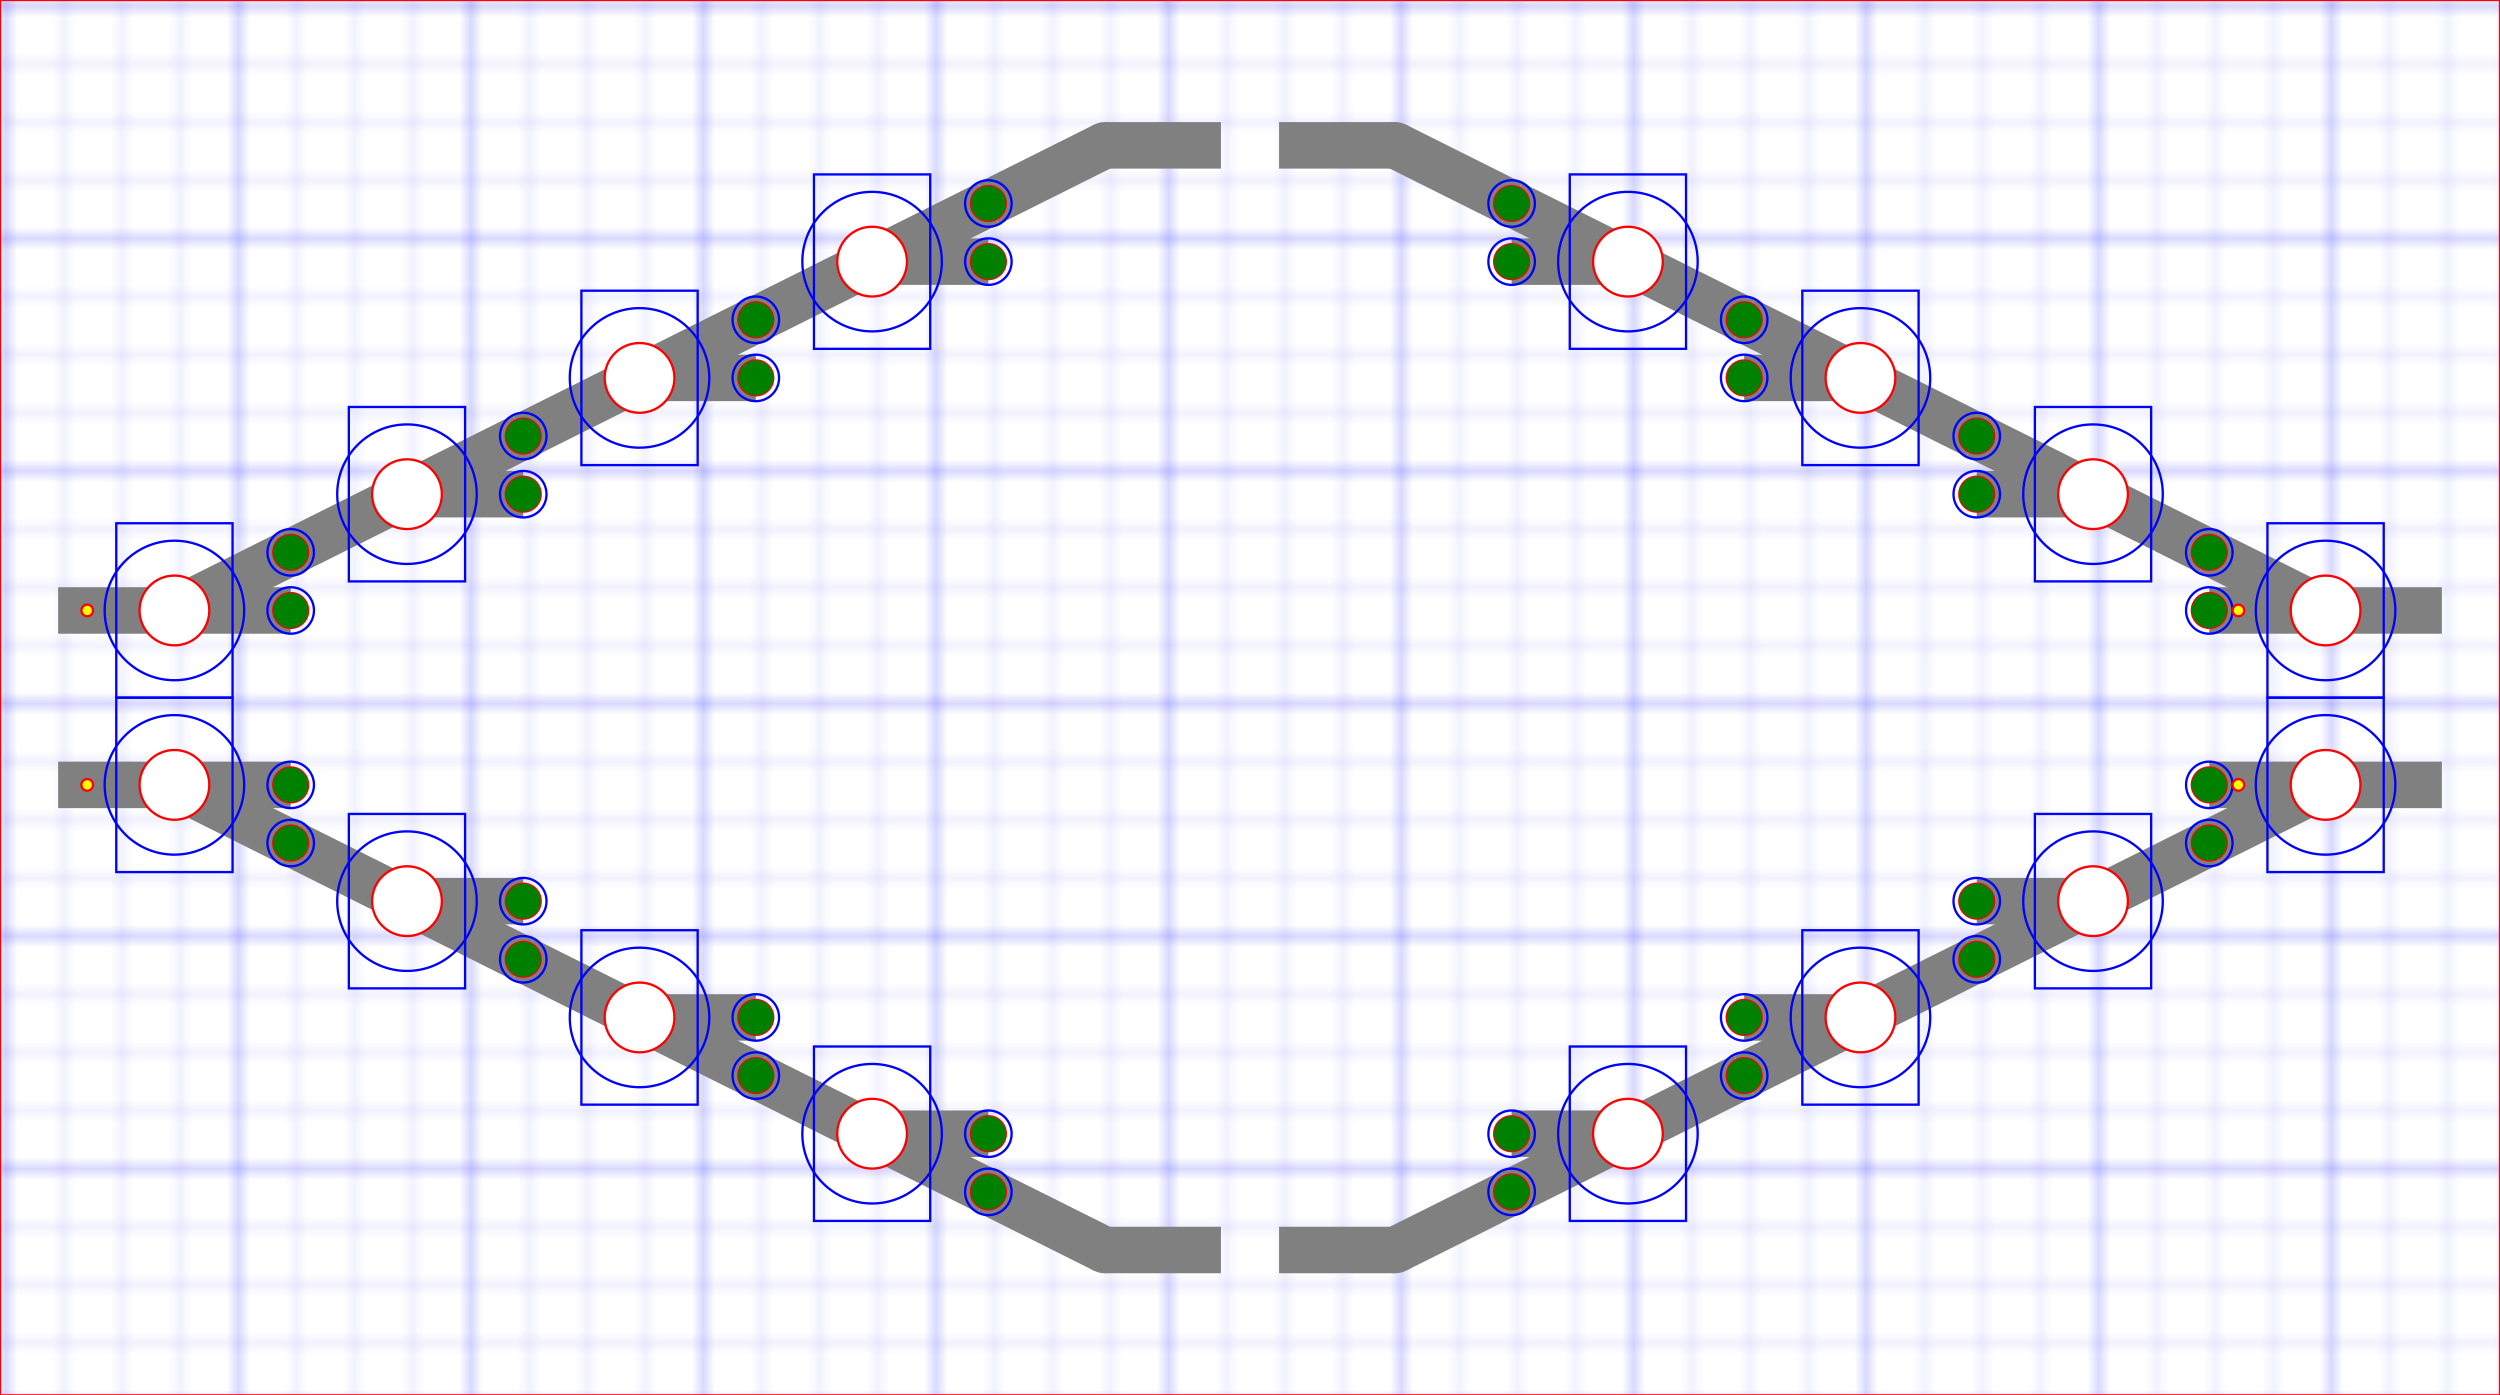 <?xml version="1.0" encoding="utf-8" ?>
<svg baseProfile="full" height="12.0cm" version="1.1" viewBox="0,0,215,120" width="21.5cm" xmlns="http://www.w3.org/2000/svg" xmlns:ev="http://www.w3.org/2001/xml-events" xmlns:inkscape="http://www.inkscape.org/namespaces/inkscape" xmlns:sodipodi="http://sodipodi.sourceforge.net/DTD/sodipodi-0.dtd" xmlns:xlink="http://www.w3.org/1999/xlink"><defs><pattern height="5" id="id9" patternUnits="userSpaceOnUse" width="5"><path d="M 5 0 L 0 0 0 5" fill="none" stroke="rgb(0%,0%,100%)" stroke-width="0.1" /></pattern><pattern height="20" id="id10" patternUnits="userSpaceOnUse" width="20"><rect fill="url(#id9) none" height="20" width="20" x="0" y="0" /><path d="M 20 0 L 0 0 0 20" fill="none" stroke="rgb(0%,0%,100%)" stroke-width="0.2" /></pattern></defs><g inkscape:groupmode="layer" inkscape:label="GridLayer" sodipodi:insensitive="1"><rect fill="white" height="120" width="215" x="0" y="0" /><rect fill="url(#id10) none" height="120" width="215" x="0" y="0" /></g><g inkscape:groupmode="layer" inkscape:label="Track" sodipodi:insensitive="1"><polyline fill="gray" points="25,50.5 5,50.5 5,54.5 25,54.5 25,50.5" stroke="none" /><polyline fill="gray" points="24.106,45.711 14.106,50.711 15.894,54.289 25.894,49.289 24.106,45.711" stroke="none" /><circle cx="15" cy="52.5" fill="white" r="3.0" /><polyline fill="gray" points="44.106,35.711 24.106,45.711 25.894,49.289 45.894,39.289 44.106,35.711" stroke="none" /><polyline fill="gray" points="45,40.5 35,40.5 35,44.5 45,44.5 45,40.5" stroke="none" /><circle cx="35" cy="42.5" fill="white" r="3.0" /><polyline fill="gray" points="64.106,25.711 44.106,35.711 45.894,39.289 65.894,29.289 64.106,25.711" stroke="none" /><polyline fill="gray" points="65,30.5 55,30.5 55,34.5 65,34.5 65,30.5" stroke="none" /><circle cx="55" cy="32.5" fill="white" r="3.0" /><polyline fill="gray" points="84.106,15.711 64.106,25.711 65.894,29.289 85.894,19.289 84.106,15.711" stroke="none" /><polyline fill="gray" points="85,20.5 75,20.5 75,24.5 85,24.5 85,20.5" stroke="none" /><circle cx="75" cy="22.5" fill="white" r="3.0" /><circle cx="95" cy="12.5" fill="gray" r="2.0" /><polyline fill="gray" points="105,10.5 95,10.5 95,14.5 105,14.5 105,10.5" stroke="none" /><polyline fill="gray" points="94.106,10.711 84.106,15.711 85.894,19.289 95.894,14.289 94.106,10.711" stroke="none" /><polyline fill="gray" points="25,65.5 5,65.5 5,69.5 25,69.5 25,65.5" stroke="none" /><polyline fill="gray" points="25.894,70.711 15.894,65.711 14.106,69.289 24.106,74.289 25.894,70.711" stroke="none" /><circle cx="15" cy="67.5" fill="white" r="3.0" /><polyline fill="gray" points="45.894,80.711 25.894,70.711 24.106,74.289 44.106,84.289 45.894,80.711" stroke="none" /><polyline fill="gray" points="45,75.5 35,75.5 35,79.5 45,79.5 45,75.5" stroke="none" /><circle cx="35" cy="77.5" fill="white" r="3.0" /><polyline fill="gray" points="65.894,90.711 45.894,80.711 44.106,84.289 64.106,94.289 65.894,90.711" stroke="none" /><polyline fill="gray" points="65,85.5 55,85.5 55,89.5 65,89.5 65,85.5" stroke="none" /><circle cx="55" cy="87.5" fill="white" r="3.0" /><polyline fill="gray" points="85.894,100.711 65.894,90.711 64.106,94.289 84.106,104.289 85.894,100.711" stroke="none" /><polyline fill="gray" points="85,95.5 75,95.5 75,99.5 85,99.5 85,95.5" stroke="none" /><circle cx="75" cy="97.5" fill="white" r="3.0" /><circle cx="95" cy="107.5" fill="gray" r="2.0" /><polyline fill="gray" points="105,105.5 95,105.5 95,109.5 105,109.5 105,105.5" stroke="none" /><polyline fill="gray" points="95.894,105.711 85.894,100.711 84.106,104.289 94.106,109.289 95.894,105.711" stroke="none" /><polyline fill="gray" points="190,50.5 210,50.5 210,54.5 190,54.5 190,50.5" stroke="none" /><polyline fill="gray" points="189.106,49.289 199.106,54.289 200.894,50.711 190.894,45.711 189.106,49.289" stroke="none" /><circle cx="200" cy="52.5" fill="white" r="3.0" /><polyline fill="gray" points="169.106,39.289 189.106,49.289 190.894,45.711 170.894,35.711 169.106,39.289" stroke="none" /><polyline fill="gray" points="170,40.5 180,40.5 180,44.5 170,44.5 170,40.5" stroke="none" /><circle cx="180" cy="42.5" fill="white" r="3.0" /><polyline fill="gray" points="149.106,29.289 169.106,39.289 170.894,35.711 150.894,25.711 149.106,29.289" stroke="none" /><polyline fill="gray" points="150,30.5 160,30.5 160,34.5 150,34.5 150,30.5" stroke="none" /><circle cx="160" cy="32.5" fill="white" r="3.0" /><polyline fill="gray" points="129.106,19.289 149.106,29.289 150.894,25.711 130.894,15.711 129.106,19.289" stroke="none" /><polyline fill="gray" points="130,20.5 140,20.5 140,24.5 130,24.5 130,20.5" stroke="none" /><circle cx="140" cy="22.5" fill="white" r="3.0" /><circle cx="120" cy="12.5" fill="gray" r="2.0" /><polyline fill="gray" points="110,10.5 120,10.5 120,14.5 110,14.5 110,10.5" stroke="none" /><polyline fill="gray" points="119.106,14.289 129.106,19.289 130.894,15.711 120.894,10.711 119.106,14.289" stroke="none" /><polyline fill="gray" points="190,65.5 210,65.5 210,69.5 190,69.5 190,65.5" stroke="none" /><polyline fill="gray" points="190.894,74.289 200.894,69.289 199.106,65.711 189.106,70.711 190.894,74.289" stroke="none" /><circle cx="200" cy="67.5" fill="white" r="3.0" /><polyline fill="gray" points="170.894,84.289 190.894,74.289 189.106,70.711 169.106,80.711 170.894,84.289" stroke="none" /><polyline fill="gray" points="170,75.5 180,75.5 180,79.5 170,79.5 170,75.5" stroke="none" /><circle cx="180" cy="77.5" fill="white" r="3.0" /><polyline fill="gray" points="150.894,94.289 170.894,84.289 169.106,80.711 149.106,90.711 150.894,94.289" stroke="none" /><polyline fill="gray" points="150,85.5 160,85.5 160,89.5 150,89.5 150,85.5" stroke="none" /><circle cx="160" cy="87.5" fill="white" r="3.0" /><polyline fill="gray" points="130.894,104.289 150.894,94.289 149.106,90.711 129.106,100.711 130.894,104.289" stroke="none" /><polyline fill="gray" points="130,95.5 140,95.5 140,99.5 130,99.5 130,95.5" stroke="none" /><circle cx="140" cy="97.5" fill="white" r="3.0" /><circle cx="120" cy="107.5" fill="gray" r="2.0" /><polyline fill="gray" points="110,105.5 120,105.5 120,109.5 110,109.5 110,105.5" stroke="none" /><polyline fill="gray" points="120.894,109.289 130.894,104.289 129.106,100.711 119.106,105.711 120.894,109.289" stroke="none" /></g><g inkscape:groupmode="layer" inkscape:label="Cut" sodipodi:insensitive="1"><circle cx="15" cy="52.5" fill="none" r="3.0" stroke="red" stroke-width="0.2" /><circle cx="15" cy="52.5" fill="none" r="6.0" stroke="blue" stroke-width="0.2" /><rect fill="none" height="15" stroke="blue" stroke-width="0.2" width="10" x="10" y="45.0" /><circle cx="25" cy="52.5" fill="none" r="1.5" stroke="red" stroke-width="0.2" /><circle cx="25" cy="52.5" fill="none" r="2.0" stroke="blue" stroke-width="0.2" /><circle cx="25" cy="47.5" fill="none" r="1.5" stroke="red" stroke-width="0.2" /><circle cx="25" cy="47.5" fill="none" r="2.0" stroke="blue" stroke-width="0.2" /><circle cx="35" cy="42.5" fill="none" r="3.0" stroke="red" stroke-width="0.2" /><circle cx="35" cy="42.5" fill="none" r="6.0" stroke="blue" stroke-width="0.2" /><rect fill="none" height="15" stroke="blue" stroke-width="0.2" width="10" x="30" y="35.0" /><circle cx="45" cy="37.5" fill="none" r="1.5" stroke="red" stroke-width="0.2" /><circle cx="45" cy="37.5" fill="none" r="2.0" stroke="blue" stroke-width="0.2" /><circle cx="45" cy="42.5" fill="none" r="1.5" stroke="red" stroke-width="0.2" /><circle cx="45" cy="42.5" fill="none" r="2.0" stroke="blue" stroke-width="0.2" /><circle cx="55" cy="32.5" fill="none" r="3.0" stroke="red" stroke-width="0.2" /><circle cx="55" cy="32.5" fill="none" r="6.0" stroke="blue" stroke-width="0.2" /><rect fill="none" height="15" stroke="blue" stroke-width="0.2" width="10" x="50" y="25.0" /><circle cx="65" cy="27.5" fill="none" r="1.5" stroke="red" stroke-width="0.2" /><circle cx="65" cy="27.5" fill="none" r="2.0" stroke="blue" stroke-width="0.2" /><circle cx="65" cy="32.5" fill="none" r="1.5" stroke="red" stroke-width="0.2" /><circle cx="65" cy="32.5" fill="none" r="2.0" stroke="blue" stroke-width="0.2" /><circle cx="75" cy="22.5" fill="none" r="3.0" stroke="red" stroke-width="0.2" /><circle cx="75" cy="22.5" fill="none" r="6.0" stroke="blue" stroke-width="0.2" /><rect fill="none" height="15" stroke="blue" stroke-width="0.2" width="10" x="70" y="15.0" /><circle cx="85" cy="17.5" fill="none" r="1.5" stroke="red" stroke-width="0.2" /><circle cx="85" cy="17.5" fill="none" r="2.0" stroke="blue" stroke-width="0.2" /><circle cx="85" cy="22.5" fill="none" r="1.5" stroke="red" stroke-width="0.2" /><circle cx="85" cy="22.5" fill="none" r="2.0" stroke="blue" stroke-width="0.2" /><circle cx="15" cy="67.5" fill="none" r="3.0" stroke="red" stroke-width="0.2" /><circle cx="15" cy="67.5" fill="none" r="6.0" stroke="blue" stroke-width="0.2" /><rect fill="none" height="15" stroke="blue" stroke-width="0.2" width="10" x="10" y="60.0" /><circle cx="25" cy="67.5" fill="none" r="1.5" stroke="red" stroke-width="0.2" /><circle cx="25" cy="67.5" fill="none" r="2.0" stroke="blue" stroke-width="0.2" /><circle cx="25" cy="72.5" fill="none" r="1.5" stroke="red" stroke-width="0.2" /><circle cx="25" cy="72.5" fill="none" r="2.0" stroke="blue" stroke-width="0.2" /><circle cx="35" cy="77.5" fill="none" r="3.0" stroke="red" stroke-width="0.2" /><circle cx="35" cy="77.5" fill="none" r="6.0" stroke="blue" stroke-width="0.2" /><rect fill="none" height="15" stroke="blue" stroke-width="0.2" width="10" x="30" y="70.0" /><circle cx="45" cy="82.5" fill="none" r="1.5" stroke="red" stroke-width="0.2" /><circle cx="45" cy="82.5" fill="none" r="2.0" stroke="blue" stroke-width="0.2" /><circle cx="45" cy="77.5" fill="none" r="1.5" stroke="red" stroke-width="0.2" /><circle cx="45" cy="77.5" fill="none" r="2.0" stroke="blue" stroke-width="0.2" /><circle cx="55" cy="87.5" fill="none" r="3.0" stroke="red" stroke-width="0.2" /><circle cx="55" cy="87.5" fill="none" r="6.0" stroke="blue" stroke-width="0.2" /><rect fill="none" height="15" stroke="blue" stroke-width="0.2" width="10" x="50" y="80.0" /><circle cx="65" cy="92.5" fill="none" r="1.5" stroke="red" stroke-width="0.2" /><circle cx="65" cy="92.5" fill="none" r="2.0" stroke="blue" stroke-width="0.2" /><circle cx="65" cy="87.5" fill="none" r="1.5" stroke="red" stroke-width="0.2" /><circle cx="65" cy="87.5" fill="none" r="2.0" stroke="blue" stroke-width="0.2" /><circle cx="75" cy="97.5" fill="none" r="3.0" stroke="red" stroke-width="0.2" /><circle cx="75" cy="97.5" fill="none" r="6.0" stroke="blue" stroke-width="0.2" /><rect fill="none" height="15" stroke="blue" stroke-width="0.2" width="10" x="70" y="90.0" /><circle cx="85" cy="102.5" fill="none" r="1.5" stroke="red" stroke-width="0.2" /><circle cx="85" cy="102.5" fill="none" r="2.0" stroke="blue" stroke-width="0.2" /><circle cx="85" cy="97.5" fill="none" r="1.5" stroke="red" stroke-width="0.2" /><circle cx="85" cy="97.5" fill="none" r="2.0" stroke="blue" stroke-width="0.2" /><circle cx="200" cy="52.5" fill="none" r="3.0" stroke="red" stroke-width="0.2" /><circle cx="200" cy="52.5" fill="none" r="6.0" stroke="blue" stroke-width="0.2" /><rect fill="none" height="15" stroke="blue" stroke-width="0.2" width="10" x="195" y="45.0" /><circle cx="190" cy="52.5" fill="none" r="1.5" stroke="red" stroke-width="0.2" /><circle cx="190" cy="52.5" fill="none" r="2.0" stroke="blue" stroke-width="0.2" /><circle cx="190" cy="47.5" fill="none" r="1.5" stroke="red" stroke-width="0.2" /><circle cx="190" cy="47.5" fill="none" r="2.0" stroke="blue" stroke-width="0.2" /><circle cx="180" cy="42.5" fill="none" r="3.0" stroke="red" stroke-width="0.2" /><circle cx="180" cy="42.5" fill="none" r="6.0" stroke="blue" stroke-width="0.2" /><rect fill="none" height="15" stroke="blue" stroke-width="0.2" width="10" x="175" y="35.0" /><circle cx="170" cy="37.5" fill="none" r="1.5" stroke="red" stroke-width="0.2" /><circle cx="170" cy="37.5" fill="none" r="2.0" stroke="blue" stroke-width="0.2" /><circle cx="170" cy="42.5" fill="none" r="1.5" stroke="red" stroke-width="0.2" /><circle cx="170" cy="42.5" fill="none" r="2.0" stroke="blue" stroke-width="0.2" /><circle cx="160" cy="32.5" fill="none" r="3.0" stroke="red" stroke-width="0.2" /><circle cx="160" cy="32.5" fill="none" r="6.0" stroke="blue" stroke-width="0.2" /><rect fill="none" height="15" stroke="blue" stroke-width="0.2" width="10" x="155" y="25.0" /><circle cx="150" cy="27.5" fill="none" r="1.5" stroke="red" stroke-width="0.2" /><circle cx="150" cy="27.5" fill="none" r="2.0" stroke="blue" stroke-width="0.2" /><circle cx="150" cy="32.5" fill="none" r="1.5" stroke="red" stroke-width="0.2" /><circle cx="150" cy="32.5" fill="none" r="2.0" stroke="blue" stroke-width="0.2" /><circle cx="140" cy="22.5" fill="none" r="3.0" stroke="red" stroke-width="0.2" /><circle cx="140" cy="22.5" fill="none" r="6.0" stroke="blue" stroke-width="0.2" /><rect fill="none" height="15" stroke="blue" stroke-width="0.2" width="10" x="135" y="15.0" /><circle cx="130" cy="17.5" fill="none" r="1.5" stroke="red" stroke-width="0.2" /><circle cx="130" cy="17.5" fill="none" r="2.0" stroke="blue" stroke-width="0.2" /><circle cx="130" cy="22.5" fill="none" r="1.5" stroke="red" stroke-width="0.2" /><circle cx="130" cy="22.5" fill="none" r="2.0" stroke="blue" stroke-width="0.2" /><circle cx="200" cy="67.5" fill="none" r="3.0" stroke="red" stroke-width="0.2" /><circle cx="200" cy="67.5" fill="none" r="6.0" stroke="blue" stroke-width="0.2" /><rect fill="none" height="15" stroke="blue" stroke-width="0.2" width="10" x="195" y="60.0" /><circle cx="190" cy="67.5" fill="none" r="1.5" stroke="red" stroke-width="0.2" /><circle cx="190" cy="67.5" fill="none" r="2.0" stroke="blue" stroke-width="0.2" /><circle cx="190" cy="72.5" fill="none" r="1.5" stroke="red" stroke-width="0.2" /><circle cx="190" cy="72.5" fill="none" r="2.0" stroke="blue" stroke-width="0.2" /><circle cx="180" cy="77.5" fill="none" r="3.0" stroke="red" stroke-width="0.2" /><circle cx="180" cy="77.5" fill="none" r="6.0" stroke="blue" stroke-width="0.2" /><rect fill="none" height="15" stroke="blue" stroke-width="0.2" width="10" x="175" y="70.0" /><circle cx="170" cy="82.5" fill="none" r="1.5" stroke="red" stroke-width="0.2" /><circle cx="170" cy="82.5" fill="none" r="2.0" stroke="blue" stroke-width="0.2" /><circle cx="170" cy="77.5" fill="none" r="1.5" stroke="red" stroke-width="0.2" /><circle cx="170" cy="77.5" fill="none" r="2.0" stroke="blue" stroke-width="0.2" /><circle cx="160" cy="87.5" fill="none" r="3.0" stroke="red" stroke-width="0.2" /><circle cx="160" cy="87.5" fill="none" r="6.0" stroke="blue" stroke-width="0.2" /><rect fill="none" height="15" stroke="blue" stroke-width="0.2" width="10" x="155" y="80.0" /><circle cx="150" cy="92.5" fill="none" r="1.5" stroke="red" stroke-width="0.2" /><circle cx="150" cy="92.5" fill="none" r="2.0" stroke="blue" stroke-width="0.2" /><circle cx="150" cy="87.5" fill="none" r="1.5" stroke="red" stroke-width="0.2" /><circle cx="150" cy="87.5" fill="none" r="2.0" stroke="blue" stroke-width="0.2" /><circle cx="140" cy="97.5" fill="none" r="3.0" stroke="red" stroke-width="0.2" /><circle cx="140" cy="97.5" fill="none" r="6.0" stroke="blue" stroke-width="0.2" /><rect fill="none" height="15" stroke="blue" stroke-width="0.2" width="10" x="135" y="90.0" /><circle cx="130" cy="102.5" fill="none" r="1.5" stroke="red" stroke-width="0.2" /><circle cx="130" cy="102.5" fill="none" r="2.0" stroke="blue" stroke-width="0.2" /><circle cx="130" cy="97.5" fill="none" r="1.5" stroke="red" stroke-width="0.2" /><circle cx="130" cy="97.5" fill="none" r="2.0" stroke="blue" stroke-width="0.2" /></g><g inkscape:groupmode="layer" inkscape:label="Led" sodipodi:insensitive="1"><circle cx="7.5" cy="52.5" fill="yellow" r="0.5" stroke="red" stroke-width="0.2" /><circle cx="7.5" cy="67.5" fill="yellow" r="0.5" stroke="red" stroke-width="0.2" /><circle cx="192.5" cy="52.5" fill="yellow" r="0.5" stroke="red" stroke-width="0.2" /><circle cx="192.5" cy="67.5" fill="yellow" r="0.5" stroke="red" stroke-width="0.2" /><circle cx="25" cy="52.5" fill="green" r="1.5" /><circle cx="25" cy="47.5" fill="green" r="1.5" /><circle cx="45" cy="37.5" fill="green" r="1.5" /><circle cx="45" cy="42.5" fill="green" r="1.5" /><circle cx="65" cy="27.5" fill="green" r="1.5" /><circle cx="65" cy="32.5" fill="green" r="1.5" /><circle cx="85" cy="17.5" fill="green" r="1.5" /><circle cx="85" cy="22.5" fill="green" r="1.5" /><circle cx="25" cy="67.5" fill="green" r="1.5" /><circle cx="25" cy="72.5" fill="green" r="1.5" /><circle cx="45" cy="82.5" fill="green" r="1.5" /><circle cx="45" cy="77.5" fill="green" r="1.5" /><circle cx="65" cy="92.5" fill="green" r="1.5" /><circle cx="65" cy="87.5" fill="green" r="1.5" /><circle cx="85" cy="102.5" fill="green" r="1.5" /><circle cx="85" cy="97.5" fill="green" r="1.5" /><circle cx="190" cy="52.5" fill="green" r="1.5" /><circle cx="190" cy="47.5" fill="green" r="1.5" /><circle cx="170" cy="37.5" fill="green" r="1.5" /><circle cx="170" cy="42.5" fill="green" r="1.5" /><circle cx="150" cy="27.5" fill="green" r="1.5" /><circle cx="150" cy="32.5" fill="green" r="1.5" /><circle cx="130" cy="17.5" fill="green" r="1.5" /><circle cx="130" cy="22.5" fill="green" r="1.5" /><circle cx="190" cy="67.5" fill="green" r="1.5" /><circle cx="190" cy="72.5" fill="green" r="1.5" /><circle cx="170" cy="82.5" fill="green" r="1.5" /><circle cx="170" cy="77.5" fill="green" r="1.5" /><circle cx="150" cy="92.5" fill="green" r="1.5" /><circle cx="150" cy="87.5" fill="green" r="1.5" /><circle cx="130" cy="102.5" fill="green" r="1.5" /><circle cx="130" cy="97.5" fill="green" r="1.5" /></g><g inkscape:groupmode="layer" inkscape:label="Outs" sodipodi:insensitive="1"><rect fill="none" height="120" stroke="red" stroke-width="0.2" width="215" x="0" y="0" /></g></svg>